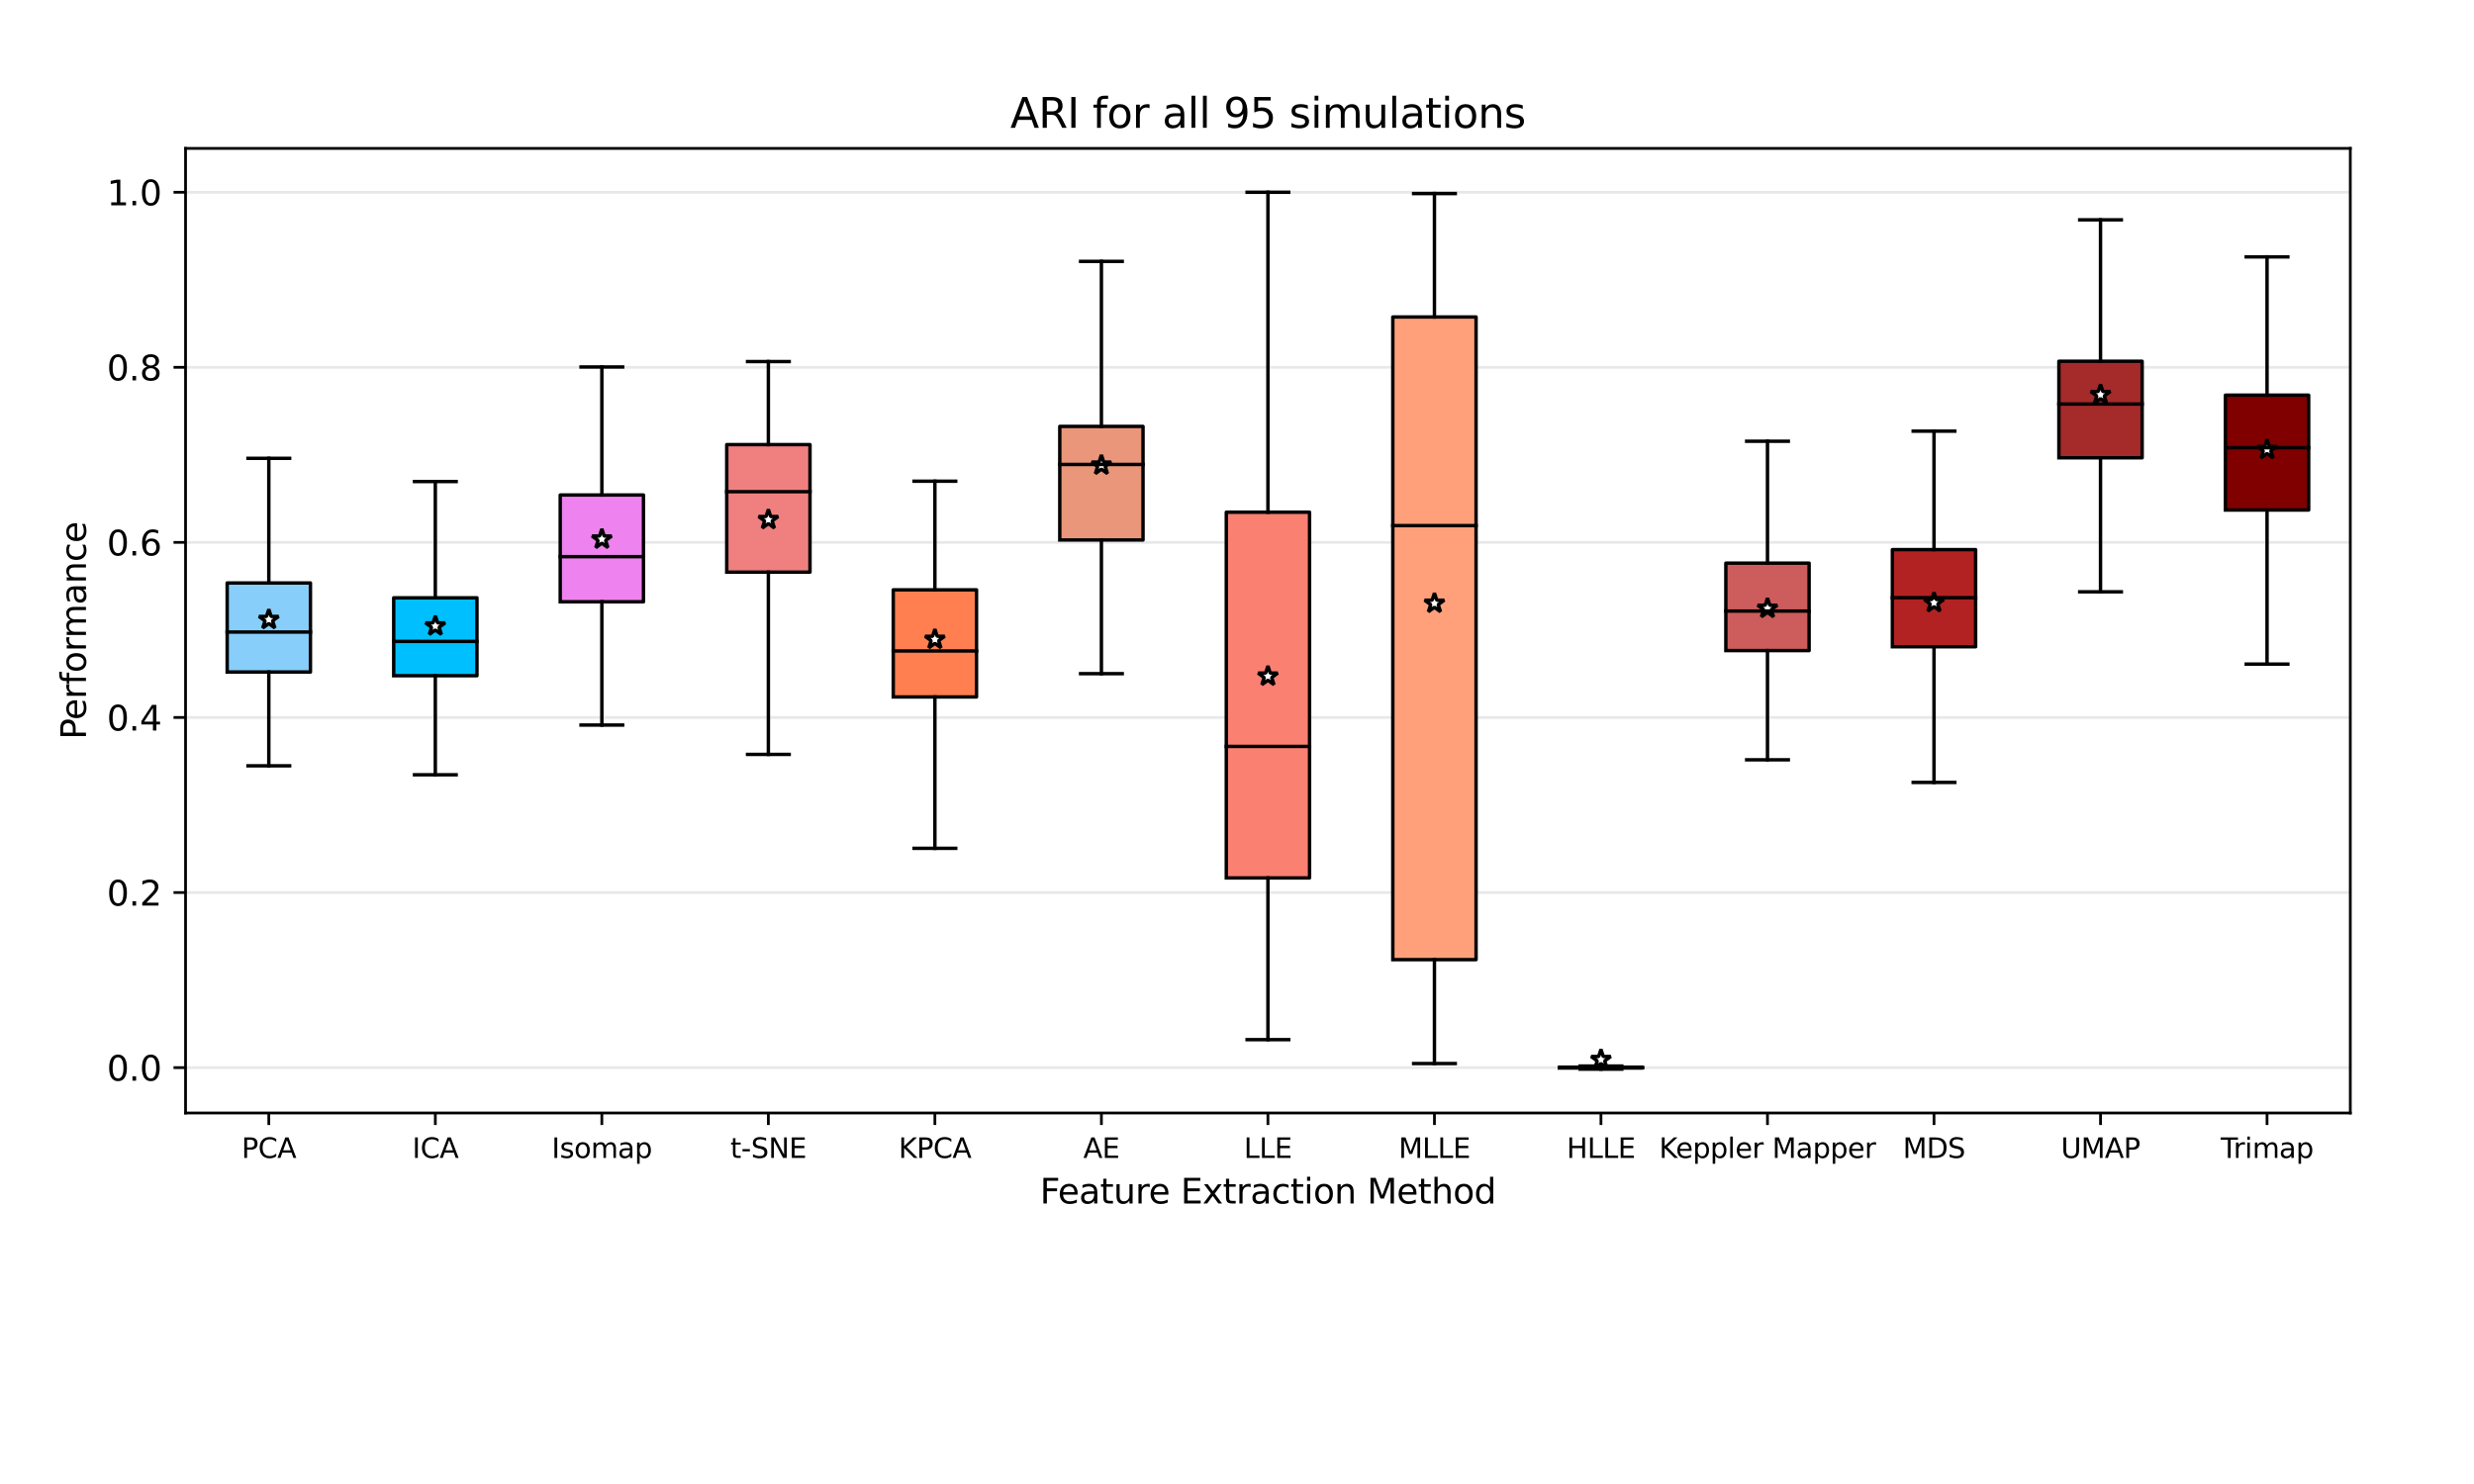 <?xml version="1.0" encoding="utf-8" standalone="no"?>
<!DOCTYPE svg PUBLIC "-//W3C//DTD SVG 1.1//EN"
  "http://www.w3.org/Graphics/SVG/1.1/DTD/svg11.dtd">
<svg xmlns:xlink="http://www.w3.org/1999/xlink" width="720pt" height="432pt" viewBox="0 0 720 432" xmlns="http://www.w3.org/2000/svg" version="1.1">
 <defs>
  <style type="text/css">*{stroke-linejoin: round; stroke-linecap: butt}</style>
 </defs>
 <g id="figure_1">
  <g id="patch_1">
   <path d="M 0 432 
L 720 432 
L 720 0 
L 0 0 
z
" style="fill: #ffffff"/>
  </g>
  <g id="axes_1">
   <g id="patch_2">
    <path d="M 54 324 
L 684 324 
L 684 43.2 
L 54 43.2 
z
" style="fill: #ffffff"/>
   </g>
   <g id="matplotlib.axis_1">
    <g id="xtick_1">
     <g id="line2d_1">
      <defs>
       <path id="m10f54ac331" d="M 0 0 
L 0 3.5 
" style="stroke: #000000; stroke-width: 0.8"/>
      </defs>
      <g>
       <use xlink:href="#m10f54ac331" x="78.231" y="324" style="stroke: #000000; stroke-width: 0.8"/>
      </g>
     </g>
     <g id="text_1">
      <!-- PCA -->
      <g transform="translate(70.29 337.079) scale(0.08 -0.08)">
       <defs>
        <path id="DejaVuSans-50" d="M 1259 4147 
L 1259 2394 
L 2053 2394 
Q 2494 2394 2734 2622 
Q 2975 2850 2975 3272 
Q 2975 3691 2734 3919 
Q 2494 4147 2053 4147 
L 1259 4147 
z
M 628 4666 
L 2053 4666 
Q 2838 4666 3239 4311 
Q 3641 3956 3641 3272 
Q 3641 2581 3239 2228 
Q 2838 1875 2053 1875 
L 1259 1875 
L 1259 0 
L 628 0 
L 628 4666 
z
" transform="scale(0.016)"/>
        <path id="DejaVuSans-43" d="M 4122 4306 
L 4122 3641 
Q 3803 3938 3442 4084 
Q 3081 4231 2675 4231 
Q 1875 4231 1450 3742 
Q 1025 3253 1025 2328 
Q 1025 1406 1450 917 
Q 1875 428 2675 428 
Q 3081 428 3442 575 
Q 3803 722 4122 1019 
L 4122 359 
Q 3791 134 3420 21 
Q 3050 -91 2638 -91 
Q 1578 -91 968 557 
Q 359 1206 359 2328 
Q 359 3453 968 4101 
Q 1578 4750 2638 4750 
Q 3056 4750 3426 4639 
Q 3797 4528 4122 4306 
z
" transform="scale(0.016)"/>
        <path id="DejaVuSans-41" d="M 2188 4044 
L 1331 1722 
L 3047 1722 
L 2188 4044 
z
M 1831 4666 
L 2547 4666 
L 4325 0 
L 3669 0 
L 3244 1197 
L 1141 1197 
L 716 0 
L 50 0 
L 1831 4666 
z
" transform="scale(0.016)"/>
       </defs>
       <use xlink:href="#DejaVuSans-50"/>
       <use xlink:href="#DejaVuSans-43" x="60.303"/>
       <use xlink:href="#DejaVuSans-41" x="130.127"/>
      </g>
     </g>
    </g>
    <g id="xtick_2">
     <g id="line2d_2">
      <g>
       <use xlink:href="#m10f54ac331" x="126.692" y="324" style="stroke: #000000; stroke-width: 0.8"/>
      </g>
     </g>
     <g id="text_2">
      <!-- ICA -->
      <g transform="translate(119.983 337.079) scale(0.08 -0.08)">
       <defs>
        <path id="DejaVuSans-49" d="M 628 4666 
L 1259 4666 
L 1259 0 
L 628 0 
L 628 4666 
z
" transform="scale(0.016)"/>
       </defs>
       <use xlink:href="#DejaVuSans-49"/>
       <use xlink:href="#DejaVuSans-43" x="29.492"/>
       <use xlink:href="#DejaVuSans-41" x="99.316"/>
      </g>
     </g>
    </g>
    <g id="xtick_3">
     <g id="line2d_3">
      <g>
       <use xlink:href="#m10f54ac331" x="175.154" y="324" style="stroke: #000000; stroke-width: 0.8"/>
      </g>
     </g>
     <g id="text_3">
      <!-- Isomap -->
      <g transform="translate(160.556 337.079) scale(0.08 -0.08)">
       <defs>
        <path id="DejaVuSans-73" d="M 2834 3397 
L 2834 2853 
Q 2591 2978 2328 3040 
Q 2066 3103 1784 3103 
Q 1356 3103 1142 2972 
Q 928 2841 928 2578 
Q 928 2378 1081 2264 
Q 1234 2150 1697 2047 
L 1894 2003 
Q 2506 1872 2764 1633 
Q 3022 1394 3022 966 
Q 3022 478 2636 193 
Q 2250 -91 1575 -91 
Q 1294 -91 989 -36 
Q 684 19 347 128 
L 347 722 
Q 666 556 975 473 
Q 1284 391 1588 391 
Q 1994 391 2212 530 
Q 2431 669 2431 922 
Q 2431 1156 2273 1281 
Q 2116 1406 1581 1522 
L 1381 1569 
Q 847 1681 609 1914 
Q 372 2147 372 2553 
Q 372 3047 722 3315 
Q 1072 3584 1716 3584 
Q 2034 3584 2315 3537 
Q 2597 3491 2834 3397 
z
" transform="scale(0.016)"/>
        <path id="DejaVuSans-6f" d="M 1959 3097 
Q 1497 3097 1228 2736 
Q 959 2375 959 1747 
Q 959 1119 1226 758 
Q 1494 397 1959 397 
Q 2419 397 2687 759 
Q 2956 1122 2956 1747 
Q 2956 2369 2687 2733 
Q 2419 3097 1959 3097 
z
M 1959 3584 
Q 2709 3584 3137 3096 
Q 3566 2609 3566 1747 
Q 3566 888 3137 398 
Q 2709 -91 1959 -91 
Q 1206 -91 779 398 
Q 353 888 353 1747 
Q 353 2609 779 3096 
Q 1206 3584 1959 3584 
z
" transform="scale(0.016)"/>
        <path id="DejaVuSans-6d" d="M 3328 2828 
Q 3544 3216 3844 3400 
Q 4144 3584 4550 3584 
Q 5097 3584 5394 3201 
Q 5691 2819 5691 2113 
L 5691 0 
L 5113 0 
L 5113 2094 
Q 5113 2597 4934 2840 
Q 4756 3084 4391 3084 
Q 3944 3084 3684 2787 
Q 3425 2491 3425 1978 
L 3425 0 
L 2847 0 
L 2847 2094 
Q 2847 2600 2669 2842 
Q 2491 3084 2119 3084 
Q 1678 3084 1418 2786 
Q 1159 2488 1159 1978 
L 1159 0 
L 581 0 
L 581 3500 
L 1159 3500 
L 1159 2956 
Q 1356 3278 1631 3431 
Q 1906 3584 2284 3584 
Q 2666 3584 2933 3390 
Q 3200 3197 3328 2828 
z
" transform="scale(0.016)"/>
        <path id="DejaVuSans-61" d="M 2194 1759 
Q 1497 1759 1228 1600 
Q 959 1441 959 1056 
Q 959 750 1161 570 
Q 1363 391 1709 391 
Q 2188 391 2477 730 
Q 2766 1069 2766 1631 
L 2766 1759 
L 2194 1759 
z
M 3341 1997 
L 3341 0 
L 2766 0 
L 2766 531 
Q 2569 213 2275 61 
Q 1981 -91 1556 -91 
Q 1019 -91 701 211 
Q 384 513 384 1019 
Q 384 1609 779 1909 
Q 1175 2209 1959 2209 
L 2766 2209 
L 2766 2266 
Q 2766 2663 2505 2880 
Q 2244 3097 1772 3097 
Q 1472 3097 1187 3025 
Q 903 2953 641 2809 
L 641 3341 
Q 956 3463 1253 3523 
Q 1550 3584 1831 3584 
Q 2591 3584 2966 3190 
Q 3341 2797 3341 1997 
z
" transform="scale(0.016)"/>
        <path id="DejaVuSans-70" d="M 1159 525 
L 1159 -1331 
L 581 -1331 
L 581 3500 
L 1159 3500 
L 1159 2969 
Q 1341 3281 1617 3432 
Q 1894 3584 2278 3584 
Q 2916 3584 3314 3078 
Q 3713 2572 3713 1747 
Q 3713 922 3314 415 
Q 2916 -91 2278 -91 
Q 1894 -91 1617 61 
Q 1341 213 1159 525 
z
M 3116 1747 
Q 3116 2381 2855 2742 
Q 2594 3103 2138 3103 
Q 1681 3103 1420 2742 
Q 1159 2381 1159 1747 
Q 1159 1113 1420 752 
Q 1681 391 2138 391 
Q 2594 391 2855 752 
Q 3116 1113 3116 1747 
z
" transform="scale(0.016)"/>
       </defs>
       <use xlink:href="#DejaVuSans-49"/>
       <use xlink:href="#DejaVuSans-73" x="29.492"/>
       <use xlink:href="#DejaVuSans-6f" x="81.592"/>
       <use xlink:href="#DejaVuSans-6d" x="142.773"/>
       <use xlink:href="#DejaVuSans-61" x="240.186"/>
       <use xlink:href="#DejaVuSans-70" x="301.465"/>
      </g>
     </g>
    </g>
    <g id="xtick_4">
     <g id="line2d_4">
      <g>
       <use xlink:href="#m10f54ac331" x="223.615" y="324" style="stroke: #000000; stroke-width: 0.8"/>
      </g>
     </g>
     <g id="text_4">
      <!-- t-SNE -->
      <g transform="translate(212.545 337.079) scale(0.08 -0.08)">
       <defs>
        <path id="DejaVuSans-74" d="M 1172 4494 
L 1172 3500 
L 2356 3500 
L 2356 3053 
L 1172 3053 
L 1172 1153 
Q 1172 725 1289 603 
Q 1406 481 1766 481 
L 2356 481 
L 2356 0 
L 1766 0 
Q 1100 0 847 248 
Q 594 497 594 1153 
L 594 3053 
L 172 3053 
L 172 3500 
L 594 3500 
L 594 4494 
L 1172 4494 
z
" transform="scale(0.016)"/>
        <path id="DejaVuSans-2d" d="M 313 2009 
L 1997 2009 
L 1997 1497 
L 313 1497 
L 313 2009 
z
" transform="scale(0.016)"/>
        <path id="DejaVuSans-53" d="M 3425 4513 
L 3425 3897 
Q 3066 4069 2747 4153 
Q 2428 4238 2131 4238 
Q 1616 4238 1336 4038 
Q 1056 3838 1056 3469 
Q 1056 3159 1242 3001 
Q 1428 2844 1947 2747 
L 2328 2669 
Q 3034 2534 3370 2195 
Q 3706 1856 3706 1288 
Q 3706 609 3251 259 
Q 2797 -91 1919 -91 
Q 1588 -91 1214 -16 
Q 841 59 441 206 
L 441 856 
Q 825 641 1194 531 
Q 1563 422 1919 422 
Q 2459 422 2753 634 
Q 3047 847 3047 1241 
Q 3047 1584 2836 1778 
Q 2625 1972 2144 2069 
L 1759 2144 
Q 1053 2284 737 2584 
Q 422 2884 422 3419 
Q 422 4038 858 4394 
Q 1294 4750 2059 4750 
Q 2388 4750 2728 4690 
Q 3069 4631 3425 4513 
z
" transform="scale(0.016)"/>
        <path id="DejaVuSans-4e" d="M 628 4666 
L 1478 4666 
L 3547 763 
L 3547 4666 
L 4159 4666 
L 4159 0 
L 3309 0 
L 1241 3903 
L 1241 0 
L 628 0 
L 628 4666 
z
" transform="scale(0.016)"/>
        <path id="DejaVuSans-45" d="M 628 4666 
L 3578 4666 
L 3578 4134 
L 1259 4134 
L 1259 2753 
L 3481 2753 
L 3481 2222 
L 1259 2222 
L 1259 531 
L 3634 531 
L 3634 0 
L 628 0 
L 628 4666 
z
" transform="scale(0.016)"/>
       </defs>
       <use xlink:href="#DejaVuSans-74"/>
       <use xlink:href="#DejaVuSans-2d" x="39.209"/>
       <use xlink:href="#DejaVuSans-53" x="75.293"/>
       <use xlink:href="#DejaVuSans-4e" x="138.77"/>
       <use xlink:href="#DejaVuSans-45" x="213.574"/>
      </g>
     </g>
    </g>
    <g id="xtick_5">
     <g id="line2d_5">
      <g>
       <use xlink:href="#m10f54ac331" x="272.077" y="324" style="stroke: #000000; stroke-width: 0.8"/>
      </g>
     </g>
     <g id="text_5">
      <!-- KPCA -->
      <g transform="translate(261.513 337.079) scale(0.08 -0.08)">
       <defs>
        <path id="DejaVuSans-4b" d="M 628 4666 
L 1259 4666 
L 1259 2694 
L 3353 4666 
L 4166 4666 
L 1850 2491 
L 4331 0 
L 3500 0 
L 1259 2247 
L 1259 0 
L 628 0 
L 628 4666 
z
" transform="scale(0.016)"/>
       </defs>
       <use xlink:href="#DejaVuSans-4b"/>
       <use xlink:href="#DejaVuSans-50" x="65.576"/>
       <use xlink:href="#DejaVuSans-43" x="125.879"/>
       <use xlink:href="#DejaVuSans-41" x="195.703"/>
      </g>
     </g>
    </g>
    <g id="xtick_6">
     <g id="line2d_6">
      <g>
       <use xlink:href="#m10f54ac331" x="320.538" y="324" style="stroke: #000000; stroke-width: 0.8"/>
      </g>
     </g>
     <g id="text_6">
      <!-- AE -->
      <g transform="translate(315.275 337.079) scale(0.08 -0.08)">
       <use xlink:href="#DejaVuSans-41"/>
       <use xlink:href="#DejaVuSans-45" x="68.408"/>
      </g>
     </g>
    </g>
    <g id="xtick_7">
     <g id="line2d_7">
      <g>
       <use xlink:href="#m10f54ac331" x="369" y="324" style="stroke: #000000; stroke-width: 0.8"/>
      </g>
     </g>
     <g id="text_7">
      <!-- LLE -->
      <g transform="translate(362.015 337.079) scale(0.08 -0.08)">
       <defs>
        <path id="DejaVuSans-4c" d="M 628 4666 
L 1259 4666 
L 1259 531 
L 3531 531 
L 3531 0 
L 628 0 
L 628 4666 
z
" transform="scale(0.016)"/>
       </defs>
       <use xlink:href="#DejaVuSans-4c"/>
       <use xlink:href="#DejaVuSans-4c" x="55.713"/>
       <use xlink:href="#DejaVuSans-45" x="111.426"/>
      </g>
     </g>
    </g>
    <g id="xtick_8">
     <g id="line2d_8">
      <g>
       <use xlink:href="#m10f54ac331" x="417.462" y="324" style="stroke: #000000; stroke-width: 0.8"/>
      </g>
     </g>
     <g id="text_8">
      <!-- MLLE -->
      <g transform="translate(407.025 337.079) scale(0.08 -0.08)">
       <defs>
        <path id="DejaVuSans-4d" d="M 628 4666 
L 1569 4666 
L 2759 1491 
L 3956 4666 
L 4897 4666 
L 4897 0 
L 4281 0 
L 4281 4097 
L 3078 897 
L 2444 897 
L 1241 4097 
L 1241 0 
L 628 0 
L 628 4666 
z
" transform="scale(0.016)"/>
       </defs>
       <use xlink:href="#DejaVuSans-4d"/>
       <use xlink:href="#DejaVuSans-4c" x="86.279"/>
       <use xlink:href="#DejaVuSans-4c" x="141.992"/>
       <use xlink:href="#DejaVuSans-45" x="197.705"/>
      </g>
     </g>
    </g>
    <g id="xtick_9">
     <g id="line2d_9">
      <g>
       <use xlink:href="#m10f54ac331" x="465.923" y="324" style="stroke: #000000; stroke-width: 0.8"/>
      </g>
     </g>
     <g id="text_9">
      <!-- HLLE -->
      <g transform="translate(455.93 337.079) scale(0.08 -0.08)">
       <defs>
        <path id="DejaVuSans-48" d="M 628 4666 
L 1259 4666 
L 1259 2753 
L 3553 2753 
L 3553 4666 
L 4184 4666 
L 4184 0 
L 3553 0 
L 3553 2222 
L 1259 2222 
L 1259 0 
L 628 0 
L 628 4666 
z
" transform="scale(0.016)"/>
       </defs>
       <use xlink:href="#DejaVuSans-48"/>
       <use xlink:href="#DejaVuSans-4c" x="75.195"/>
       <use xlink:href="#DejaVuSans-4c" x="130.908"/>
       <use xlink:href="#DejaVuSans-45" x="186.621"/>
      </g>
     </g>
    </g>
    <g id="xtick_10">
     <g id="line2d_10">
      <g>
       <use xlink:href="#m10f54ac331" x="514.385" y="324" style="stroke: #000000; stroke-width: 0.8"/>
      </g>
     </g>
     <g id="text_10">
      <!-- Keppler Mapper -->
      <g transform="translate(482.846 337.079) scale(0.08 -0.08)">
       <defs>
        <path id="DejaVuSans-65" d="M 3597 1894 
L 3597 1613 
L 953 1613 
Q 991 1019 1311 708 
Q 1631 397 2203 397 
Q 2534 397 2845 478 
Q 3156 559 3463 722 
L 3463 178 
Q 3153 47 2828 -22 
Q 2503 -91 2169 -91 
Q 1331 -91 842 396 
Q 353 884 353 1716 
Q 353 2575 817 3079 
Q 1281 3584 2069 3584 
Q 2775 3584 3186 3129 
Q 3597 2675 3597 1894 
z
M 3022 2063 
Q 3016 2534 2758 2815 
Q 2500 3097 2075 3097 
Q 1594 3097 1305 2825 
Q 1016 2553 972 2059 
L 3022 2063 
z
" transform="scale(0.016)"/>
        <path id="DejaVuSans-6c" d="M 603 4863 
L 1178 4863 
L 1178 0 
L 603 0 
L 603 4863 
z
" transform="scale(0.016)"/>
        <path id="DejaVuSans-72" d="M 2631 2963 
Q 2534 3019 2420 3045 
Q 2306 3072 2169 3072 
Q 1681 3072 1420 2755 
Q 1159 2438 1159 1844 
L 1159 0 
L 581 0 
L 581 3500 
L 1159 3500 
L 1159 2956 
Q 1341 3275 1631 3429 
Q 1922 3584 2338 3584 
Q 2397 3584 2469 3576 
Q 2541 3569 2628 3553 
L 2631 2963 
z
" transform="scale(0.016)"/>
        <path id="DejaVuSans-20" transform="scale(0.016)"/>
       </defs>
       <use xlink:href="#DejaVuSans-4b"/>
       <use xlink:href="#DejaVuSans-65" x="60.576"/>
       <use xlink:href="#DejaVuSans-70" x="122.1"/>
       <use xlink:href="#DejaVuSans-70" x="185.576"/>
       <use xlink:href="#DejaVuSans-6c" x="249.053"/>
       <use xlink:href="#DejaVuSans-65" x="276.836"/>
       <use xlink:href="#DejaVuSans-72" x="338.359"/>
       <use xlink:href="#DejaVuSans-20" x="379.473"/>
       <use xlink:href="#DejaVuSans-4d" x="411.26"/>
       <use xlink:href="#DejaVuSans-61" x="497.539"/>
       <use xlink:href="#DejaVuSans-70" x="558.818"/>
       <use xlink:href="#DejaVuSans-70" x="622.295"/>
       <use xlink:href="#DejaVuSans-65" x="685.771"/>
       <use xlink:href="#DejaVuSans-72" x="747.295"/>
      </g>
     </g>
    </g>
    <g id="xtick_11">
     <g id="line2d_11">
      <g>
       <use xlink:href="#m10f54ac331" x="562.846" y="324" style="stroke: #000000; stroke-width: 0.8"/>
      </g>
     </g>
     <g id="text_11">
      <!-- MDS -->
      <g transform="translate(553.776 337.079) scale(0.08 -0.08)">
       <defs>
        <path id="DejaVuSans-44" d="M 1259 4147 
L 1259 519 
L 2022 519 
Q 2988 519 3436 956 
Q 3884 1394 3884 2338 
Q 3884 3275 3436 3711 
Q 2988 4147 2022 4147 
L 1259 4147 
z
M 628 4666 
L 1925 4666 
Q 3281 4666 3915 4102 
Q 4550 3538 4550 2338 
Q 4550 1131 3912 565 
Q 3275 0 1925 0 
L 628 0 
L 628 4666 
z
" transform="scale(0.016)"/>
       </defs>
       <use xlink:href="#DejaVuSans-4d"/>
       <use xlink:href="#DejaVuSans-44" x="86.279"/>
       <use xlink:href="#DejaVuSans-53" x="163.281"/>
      </g>
     </g>
    </g>
    <g id="xtick_12">
     <g id="line2d_12">
      <g>
       <use xlink:href="#m10f54ac331" x="611.308" y="324" style="stroke: #000000; stroke-width: 0.8"/>
      </g>
     </g>
     <g id="text_12">
      <!-- UMAP -->
      <g transform="translate(599.781 337.079) scale(0.08 -0.08)">
       <defs>
        <path id="DejaVuSans-55" d="M 556 4666 
L 1191 4666 
L 1191 1831 
Q 1191 1081 1462 751 
Q 1734 422 2344 422 
Q 2950 422 3222 751 
Q 3494 1081 3494 1831 
L 3494 4666 
L 4128 4666 
L 4128 1753 
Q 4128 841 3676 375 
Q 3225 -91 2344 -91 
Q 1459 -91 1007 375 
Q 556 841 556 1753 
L 556 4666 
z
" transform="scale(0.016)"/>
       </defs>
       <use xlink:href="#DejaVuSans-55"/>
       <use xlink:href="#DejaVuSans-4d" x="73.193"/>
       <use xlink:href="#DejaVuSans-41" x="159.473"/>
       <use xlink:href="#DejaVuSans-50" x="227.881"/>
      </g>
     </g>
    </g>
    <g id="xtick_13">
     <g id="line2d_13">
      <g>
       <use xlink:href="#m10f54ac331" x="659.769" y="324" style="stroke: #000000; stroke-width: 0.8"/>
      </g>
     </g>
     <g id="text_13">
      <!-- Trimap -->
      <g transform="translate(646.274 337.079) scale(0.08 -0.08)">
       <defs>
        <path id="DejaVuSans-54" d="M -19 4666 
L 3928 4666 
L 3928 4134 
L 2272 4134 
L 2272 0 
L 1638 0 
L 1638 4134 
L -19 4134 
L -19 4666 
z
" transform="scale(0.016)"/>
        <path id="DejaVuSans-69" d="M 603 3500 
L 1178 3500 
L 1178 0 
L 603 0 
L 603 3500 
z
M 603 4863 
L 1178 4863 
L 1178 4134 
L 603 4134 
L 603 4863 
z
" transform="scale(0.016)"/>
       </defs>
       <use xlink:href="#DejaVuSans-54"/>
       <use xlink:href="#DejaVuSans-72" x="46.334"/>
       <use xlink:href="#DejaVuSans-69" x="87.447"/>
       <use xlink:href="#DejaVuSans-6d" x="115.23"/>
       <use xlink:href="#DejaVuSans-61" x="212.643"/>
       <use xlink:href="#DejaVuSans-70" x="273.922"/>
      </g>
     </g>
    </g>
    <g id="text_14">
     <!-- Feature Extraction Method -->
     <g transform="translate(302.654 350.341) scale(0.1 -0.1)">
      <defs>
       <path id="DejaVuSans-46" d="M 628 4666 
L 3309 4666 
L 3309 4134 
L 1259 4134 
L 1259 2759 
L 3109 2759 
L 3109 2228 
L 1259 2228 
L 1259 0 
L 628 0 
L 628 4666 
z
" transform="scale(0.016)"/>
       <path id="DejaVuSans-75" d="M 544 1381 
L 544 3500 
L 1119 3500 
L 1119 1403 
Q 1119 906 1312 657 
Q 1506 409 1894 409 
Q 2359 409 2629 706 
Q 2900 1003 2900 1516 
L 2900 3500 
L 3475 3500 
L 3475 0 
L 2900 0 
L 2900 538 
Q 2691 219 2414 64 
Q 2138 -91 1772 -91 
Q 1169 -91 856 284 
Q 544 659 544 1381 
z
M 1991 3584 
L 1991 3584 
z
" transform="scale(0.016)"/>
       <path id="DejaVuSans-78" d="M 3513 3500 
L 2247 1797 
L 3578 0 
L 2900 0 
L 1881 1375 
L 863 0 
L 184 0 
L 1544 1831 
L 300 3500 
L 978 3500 
L 1906 2253 
L 2834 3500 
L 3513 3500 
z
" transform="scale(0.016)"/>
       <path id="DejaVuSans-63" d="M 3122 3366 
L 3122 2828 
Q 2878 2963 2633 3030 
Q 2388 3097 2138 3097 
Q 1578 3097 1268 2742 
Q 959 2388 959 1747 
Q 959 1106 1268 751 
Q 1578 397 2138 397 
Q 2388 397 2633 464 
Q 2878 531 3122 666 
L 3122 134 
Q 2881 22 2623 -34 
Q 2366 -91 2075 -91 
Q 1284 -91 818 406 
Q 353 903 353 1747 
Q 353 2603 823 3093 
Q 1294 3584 2113 3584 
Q 2378 3584 2631 3529 
Q 2884 3475 3122 3366 
z
" transform="scale(0.016)"/>
       <path id="DejaVuSans-6e" d="M 3513 2113 
L 3513 0 
L 2938 0 
L 2938 2094 
Q 2938 2591 2744 2837 
Q 2550 3084 2163 3084 
Q 1697 3084 1428 2787 
Q 1159 2491 1159 1978 
L 1159 0 
L 581 0 
L 581 3500 
L 1159 3500 
L 1159 2956 
Q 1366 3272 1645 3428 
Q 1925 3584 2291 3584 
Q 2894 3584 3203 3211 
Q 3513 2838 3513 2113 
z
" transform="scale(0.016)"/>
       <path id="DejaVuSans-68" d="M 3513 2113 
L 3513 0 
L 2938 0 
L 2938 2094 
Q 2938 2591 2744 2837 
Q 2550 3084 2163 3084 
Q 1697 3084 1428 2787 
Q 1159 2491 1159 1978 
L 1159 0 
L 581 0 
L 581 4863 
L 1159 4863 
L 1159 2956 
Q 1366 3272 1645 3428 
Q 1925 3584 2291 3584 
Q 2894 3584 3203 3211 
Q 3513 2838 3513 2113 
z
" transform="scale(0.016)"/>
       <path id="DejaVuSans-64" d="M 2906 2969 
L 2906 4863 
L 3481 4863 
L 3481 0 
L 2906 0 
L 2906 525 
Q 2725 213 2448 61 
Q 2172 -91 1784 -91 
Q 1150 -91 751 415 
Q 353 922 353 1747 
Q 353 2572 751 3078 
Q 1150 3584 1784 3584 
Q 2172 3584 2448 3432 
Q 2725 3281 2906 2969 
z
M 947 1747 
Q 947 1113 1208 752 
Q 1469 391 1925 391 
Q 2381 391 2643 752 
Q 2906 1113 2906 1747 
Q 2906 2381 2643 2742 
Q 2381 3103 1925 3103 
Q 1469 3103 1208 2742 
Q 947 2381 947 1747 
z
" transform="scale(0.016)"/>
      </defs>
      <use xlink:href="#DejaVuSans-46"/>
      <use xlink:href="#DejaVuSans-65" x="52.02"/>
      <use xlink:href="#DejaVuSans-61" x="113.543"/>
      <use xlink:href="#DejaVuSans-74" x="174.822"/>
      <use xlink:href="#DejaVuSans-75" x="214.031"/>
      <use xlink:href="#DejaVuSans-72" x="277.41"/>
      <use xlink:href="#DejaVuSans-65" x="316.273"/>
      <use xlink:href="#DejaVuSans-20" x="377.797"/>
      <use xlink:href="#DejaVuSans-45" x="409.584"/>
      <use xlink:href="#DejaVuSans-78" x="472.768"/>
      <use xlink:href="#DejaVuSans-74" x="531.947"/>
      <use xlink:href="#DejaVuSans-72" x="571.156"/>
      <use xlink:href="#DejaVuSans-61" x="612.27"/>
      <use xlink:href="#DejaVuSans-63" x="673.549"/>
      <use xlink:href="#DejaVuSans-74" x="728.529"/>
      <use xlink:href="#DejaVuSans-69" x="767.738"/>
      <use xlink:href="#DejaVuSans-6f" x="795.521"/>
      <use xlink:href="#DejaVuSans-6e" x="856.703"/>
      <use xlink:href="#DejaVuSans-20" x="920.082"/>
      <use xlink:href="#DejaVuSans-4d" x="951.869"/>
      <use xlink:href="#DejaVuSans-65" x="1038.148"/>
      <use xlink:href="#DejaVuSans-74" x="1099.672"/>
      <use xlink:href="#DejaVuSans-68" x="1138.881"/>
      <use xlink:href="#DejaVuSans-6f" x="1202.26"/>
      <use xlink:href="#DejaVuSans-64" x="1263.441"/>
     </g>
    </g>
   </g>
   <g id="matplotlib.axis_2">
    <g id="ytick_1">
     <g id="line2d_14">
      <path d="M 54 310.79 
L 684 310.79 
" clip-path="url(#pc8b9dccf9f)" style="fill: none; stroke: #d3d3d3; stroke-opacity: 0.5; stroke-width: 0.8; stroke-linecap: square"/>
     </g>
     <g id="line2d_15">
      <defs>
       <path id="made540eb07" d="M 0 0 
L -3.5 0 
" style="stroke: #000000; stroke-width: 0.8"/>
      </defs>
      <g>
       <use xlink:href="#made540eb07" x="54" y="310.79" style="stroke: #000000; stroke-width: 0.8"/>
      </g>
     </g>
     <g id="text_15">
      <!-- 0.0 -->
      <g transform="translate(31.097 314.59) scale(0.1 -0.1)">
       <defs>
        <path id="DejaVuSans-30" d="M 2034 4250 
Q 1547 4250 1301 3770 
Q 1056 3291 1056 2328 
Q 1056 1369 1301 889 
Q 1547 409 2034 409 
Q 2525 409 2770 889 
Q 3016 1369 3016 2328 
Q 3016 3291 2770 3770 
Q 2525 4250 2034 4250 
z
M 2034 4750 
Q 2819 4750 3233 4129 
Q 3647 3509 3647 2328 
Q 3647 1150 3233 529 
Q 2819 -91 2034 -91 
Q 1250 -91 836 529 
Q 422 1150 422 2328 
Q 422 3509 836 4129 
Q 1250 4750 2034 4750 
z
" transform="scale(0.016)"/>
        <path id="DejaVuSans-2e" d="M 684 794 
L 1344 794 
L 1344 0 
L 684 0 
L 684 794 
z
" transform="scale(0.016)"/>
       </defs>
       <use xlink:href="#DejaVuSans-30"/>
       <use xlink:href="#DejaVuSans-2e" x="63.623"/>
       <use xlink:href="#DejaVuSans-30" x="95.41"/>
      </g>
     </g>
    </g>
    <g id="ytick_2">
     <g id="line2d_16">
      <path d="M 54 259.825 
L 684 259.825 
" clip-path="url(#pc8b9dccf9f)" style="fill: none; stroke: #d3d3d3; stroke-opacity: 0.5; stroke-width: 0.8; stroke-linecap: square"/>
     </g>
     <g id="line2d_17">
      <g>
       <use xlink:href="#made540eb07" x="54" y="259.825" style="stroke: #000000; stroke-width: 0.8"/>
      </g>
     </g>
     <g id="text_16">
      <!-- 0.2 -->
      <g transform="translate(31.097 263.624) scale(0.1 -0.1)">
       <defs>
        <path id="DejaVuSans-32" d="M 1228 531 
L 3431 531 
L 3431 0 
L 469 0 
L 469 531 
Q 828 903 1448 1529 
Q 2069 2156 2228 2338 
Q 2531 2678 2651 2914 
Q 2772 3150 2772 3378 
Q 2772 3750 2511 3984 
Q 2250 4219 1831 4219 
Q 1534 4219 1204 4116 
Q 875 4013 500 3803 
L 500 4441 
Q 881 4594 1212 4672 
Q 1544 4750 1819 4750 
Q 2544 4750 2975 4387 
Q 3406 4025 3406 3419 
Q 3406 3131 3298 2873 
Q 3191 2616 2906 2266 
Q 2828 2175 2409 1742 
Q 1991 1309 1228 531 
z
" transform="scale(0.016)"/>
       </defs>
       <use xlink:href="#DejaVuSans-30"/>
       <use xlink:href="#DejaVuSans-2e" x="63.623"/>
       <use xlink:href="#DejaVuSans-32" x="95.41"/>
      </g>
     </g>
    </g>
    <g id="ytick_3">
     <g id="line2d_18">
      <path d="M 54 208.86 
L 684 208.86 
" clip-path="url(#pc8b9dccf9f)" style="fill: none; stroke: #d3d3d3; stroke-opacity: 0.5; stroke-width: 0.8; stroke-linecap: square"/>
     </g>
     <g id="line2d_19">
      <g>
       <use xlink:href="#made540eb07" x="54" y="208.86" style="stroke: #000000; stroke-width: 0.8"/>
      </g>
     </g>
     <g id="text_17">
      <!-- 0.4 -->
      <g transform="translate(31.097 212.659) scale(0.1 -0.1)">
       <defs>
        <path id="DejaVuSans-34" d="M 2419 4116 
L 825 1625 
L 2419 1625 
L 2419 4116 
z
M 2253 4666 
L 3047 4666 
L 3047 1625 
L 3713 1625 
L 3713 1100 
L 3047 1100 
L 3047 0 
L 2419 0 
L 2419 1100 
L 313 1100 
L 313 1709 
L 2253 4666 
z
" transform="scale(0.016)"/>
       </defs>
       <use xlink:href="#DejaVuSans-30"/>
       <use xlink:href="#DejaVuSans-2e" x="63.623"/>
       <use xlink:href="#DejaVuSans-34" x="95.41"/>
      </g>
     </g>
    </g>
    <g id="ytick_4">
     <g id="line2d_20">
      <path d="M 54 157.894 
L 684 157.894 
" clip-path="url(#pc8b9dccf9f)" style="fill: none; stroke: #d3d3d3; stroke-opacity: 0.5; stroke-width: 0.8; stroke-linecap: square"/>
     </g>
     <g id="line2d_21">
      <g>
       <use xlink:href="#made540eb07" x="54" y="157.894" style="stroke: #000000; stroke-width: 0.8"/>
      </g>
     </g>
     <g id="text_18">
      <!-- 0.6 -->
      <g transform="translate(31.097 161.694) scale(0.1 -0.1)">
       <defs>
        <path id="DejaVuSans-36" d="M 2113 2584 
Q 1688 2584 1439 2293 
Q 1191 2003 1191 1497 
Q 1191 994 1439 701 
Q 1688 409 2113 409 
Q 2538 409 2786 701 
Q 3034 994 3034 1497 
Q 3034 2003 2786 2293 
Q 2538 2584 2113 2584 
z
M 3366 4563 
L 3366 3988 
Q 3128 4100 2886 4159 
Q 2644 4219 2406 4219 
Q 1781 4219 1451 3797 
Q 1122 3375 1075 2522 
Q 1259 2794 1537 2939 
Q 1816 3084 2150 3084 
Q 2853 3084 3261 2657 
Q 3669 2231 3669 1497 
Q 3669 778 3244 343 
Q 2819 -91 2113 -91 
Q 1303 -91 875 529 
Q 447 1150 447 2328 
Q 447 3434 972 4092 
Q 1497 4750 2381 4750 
Q 2619 4750 2861 4703 
Q 3103 4656 3366 4563 
z
" transform="scale(0.016)"/>
       </defs>
       <use xlink:href="#DejaVuSans-30"/>
       <use xlink:href="#DejaVuSans-2e" x="63.623"/>
       <use xlink:href="#DejaVuSans-36" x="95.41"/>
      </g>
     </g>
    </g>
    <g id="ytick_5">
     <g id="line2d_22">
      <path d="M 54 106.929 
L 684 106.929 
" clip-path="url(#pc8b9dccf9f)" style="fill: none; stroke: #d3d3d3; stroke-opacity: 0.5; stroke-width: 0.8; stroke-linecap: square"/>
     </g>
     <g id="line2d_23">
      <g>
       <use xlink:href="#made540eb07" x="54" y="106.929" style="stroke: #000000; stroke-width: 0.8"/>
      </g>
     </g>
     <g id="text_19">
      <!-- 0.8 -->
      <g transform="translate(31.097 110.728) scale(0.1 -0.1)">
       <defs>
        <path id="DejaVuSans-38" d="M 2034 2216 
Q 1584 2216 1326 1975 
Q 1069 1734 1069 1313 
Q 1069 891 1326 650 
Q 1584 409 2034 409 
Q 2484 409 2743 651 
Q 3003 894 3003 1313 
Q 3003 1734 2745 1975 
Q 2488 2216 2034 2216 
z
M 1403 2484 
Q 997 2584 770 2862 
Q 544 3141 544 3541 
Q 544 4100 942 4425 
Q 1341 4750 2034 4750 
Q 2731 4750 3128 4425 
Q 3525 4100 3525 3541 
Q 3525 3141 3298 2862 
Q 3072 2584 2669 2484 
Q 3125 2378 3379 2068 
Q 3634 1759 3634 1313 
Q 3634 634 3220 271 
Q 2806 -91 2034 -91 
Q 1263 -91 848 271 
Q 434 634 434 1313 
Q 434 1759 690 2068 
Q 947 2378 1403 2484 
z
M 1172 3481 
Q 1172 3119 1398 2916 
Q 1625 2713 2034 2713 
Q 2441 2713 2670 2916 
Q 2900 3119 2900 3481 
Q 2900 3844 2670 4047 
Q 2441 4250 2034 4250 
Q 1625 4250 1398 4047 
Q 1172 3844 1172 3481 
z
" transform="scale(0.016)"/>
       </defs>
       <use xlink:href="#DejaVuSans-30"/>
       <use xlink:href="#DejaVuSans-2e" x="63.623"/>
       <use xlink:href="#DejaVuSans-38" x="95.41"/>
      </g>
     </g>
    </g>
    <g id="ytick_6">
     <g id="line2d_24">
      <path d="M 54 55.964 
L 684 55.964 
" clip-path="url(#pc8b9dccf9f)" style="fill: none; stroke: #d3d3d3; stroke-opacity: 0.5; stroke-width: 0.8; stroke-linecap: square"/>
     </g>
     <g id="line2d_25">
      <g>
       <use xlink:href="#made540eb07" x="54" y="55.964" style="stroke: #000000; stroke-width: 0.8"/>
      </g>
     </g>
     <g id="text_20">
      <!-- 1.0 -->
      <g transform="translate(31.097 59.763) scale(0.1 -0.1)">
       <defs>
        <path id="DejaVuSans-31" d="M 794 531 
L 1825 531 
L 1825 4091 
L 703 3866 
L 703 4441 
L 1819 4666 
L 2450 4666 
L 2450 531 
L 3481 531 
L 3481 0 
L 794 0 
L 794 531 
z
" transform="scale(0.016)"/>
       </defs>
       <use xlink:href="#DejaVuSans-31"/>
       <use xlink:href="#DejaVuSans-2e" x="63.623"/>
       <use xlink:href="#DejaVuSans-30" x="95.41"/>
      </g>
     </g>
    </g>
    <g id="text_21">
     <!-- Performance -->
     <g transform="translate(25.017 215.282) rotate(-90) scale(0.1 -0.1)">
      <defs>
       <path id="DejaVuSans-66" d="M 2375 4863 
L 2375 4384 
L 1825 4384 
Q 1516 4384 1395 4259 
Q 1275 4134 1275 3809 
L 1275 3500 
L 2222 3500 
L 2222 3053 
L 1275 3053 
L 1275 0 
L 697 0 
L 697 3053 
L 147 3053 
L 147 3500 
L 697 3500 
L 697 3744 
Q 697 4328 969 4595 
Q 1241 4863 1831 4863 
L 2375 4863 
z
" transform="scale(0.016)"/>
      </defs>
      <use xlink:href="#DejaVuSans-50"/>
      <use xlink:href="#DejaVuSans-65" x="56.678"/>
      <use xlink:href="#DejaVuSans-72" x="118.201"/>
      <use xlink:href="#DejaVuSans-66" x="159.314"/>
      <use xlink:href="#DejaVuSans-6f" x="194.52"/>
      <use xlink:href="#DejaVuSans-72" x="255.701"/>
      <use xlink:href="#DejaVuSans-6d" x="295.064"/>
      <use xlink:href="#DejaVuSans-61" x="392.477"/>
      <use xlink:href="#DejaVuSans-6e" x="453.756"/>
      <use xlink:href="#DejaVuSans-63" x="517.135"/>
      <use xlink:href="#DejaVuSans-65" x="572.115"/>
     </g>
    </g>
   </g>
   <g id="patch_3">
    <path d="M 66.115 195.637 
L 90.346 195.637 
L 90.346 169.699 
L 66.115 169.699 
z
" clip-path="url(#pc8b9dccf9f)" style="fill: #87cefa"/>
   </g>
   <g id="patch_4">
    <path d="M 114.577 196.707 
L 138.808 196.707 
L 138.808 174.028 
L 114.577 174.028 
z
" clip-path="url(#pc8b9dccf9f)" style="fill: #00bfff"/>
   </g>
   <g id="patch_5">
    <path d="M 163.038 175.189 
L 187.269 175.189 
L 187.269 144.105 
L 163.038 144.105 
z
" clip-path="url(#pc8b9dccf9f)" style="fill: #ee82ee"/>
   </g>
   <g id="patch_6">
    <path d="M 211.5 166.552 
L 235.731 166.552 
L 235.731 129.427 
L 211.5 129.427 
z
" clip-path="url(#pc8b9dccf9f)" style="fill: #f08080"/>
   </g>
   <g id="patch_7">
    <path d="M 259.962 202.887 
L 284.192 202.887 
L 284.192 171.697 
L 259.962 171.697 
z
" clip-path="url(#pc8b9dccf9f)" style="fill: #ff7f50"/>
   </g>
   <g id="patch_8">
    <path d="M 308.423 157.194 
L 332.654 157.194 
L 332.654 124.13 
L 308.423 124.13 
z
" clip-path="url(#pc8b9dccf9f)" style="fill: #e9967a"/>
   </g>
   <g id="patch_9">
    <path d="M 356.885 255.563 
L 381.115 255.563 
L 381.115 149.104 
L 356.885 149.104 
z
" clip-path="url(#pc8b9dccf9f)" style="fill: #fa8072"/>
   </g>
   <g id="patch_10">
    <path d="M 405.346 279.351 
L 429.577 279.351 
L 429.577 92.275 
L 405.346 92.275 
z
" clip-path="url(#pc8b9dccf9f)" style="fill: #ffa07a"/>
   </g>
   <g id="patch_11">
    <path d="M 453.808 310.899 
L 478.038 310.899 
L 478.038 310.654 
L 453.808 310.654 
z
" clip-path="url(#pc8b9dccf9f)" style="fill: #ff6347"/>
   </g>
   <g id="patch_12">
    <path d="M 502.269 189.393 
L 526.5 189.393 
L 526.5 163.933 
L 502.269 163.933 
z
" clip-path="url(#pc8b9dccf9f)" style="fill: #cd5c5c"/>
   </g>
   <g id="patch_13">
    <path d="M 550.731 188.276 
L 574.962 188.276 
L 574.962 160.002 
L 550.731 160.002 
z
" clip-path="url(#pc8b9dccf9f)" style="fill: #b22222"/>
   </g>
   <g id="patch_14">
    <path d="M 599.192 133.263 
L 623.423 133.263 
L 623.423 105.167 
L 599.192 105.167 
z
" clip-path="url(#pc8b9dccf9f)" style="fill: #a52a2a"/>
   </g>
   <g id="patch_15">
    <path d="M 647.654 148.465 
L 671.885 148.465 
L 671.885 115.035 
L 647.654 115.035 
z
" clip-path="url(#pc8b9dccf9f)" style="fill: #800000"/>
   </g>
   <g id="line2d_26">
    <path d="M 66.115 195.637 
L 90.346 195.637 
L 90.346 169.699 
L 66.115 169.699 
L 66.115 195.637 
" clip-path="url(#pc8b9dccf9f)" style="fill: none; stroke: #000000; stroke-linecap: square"/>
   </g>
   <g id="line2d_27">
    <path d="M 78.231 195.637 
L 78.231 222.931 
" clip-path="url(#pc8b9dccf9f)" style="fill: none; stroke: #000000; stroke-linecap: square"/>
   </g>
   <g id="line2d_28">
    <path d="M 78.231 169.699 
L 78.231 133.427 
" clip-path="url(#pc8b9dccf9f)" style="fill: none; stroke: #000000; stroke-linecap: square"/>
   </g>
   <g id="line2d_29">
    <path d="M 72.173 222.931 
L 84.288 222.931 
" clip-path="url(#pc8b9dccf9f)" style="fill: none; stroke: #000000; stroke-linecap: square"/>
   </g>
   <g id="line2d_30">
    <path d="M 72.173 133.427 
L 84.288 133.427 
" clip-path="url(#pc8b9dccf9f)" style="fill: none; stroke: #000000; stroke-linecap: square"/>
   </g>
   <g id="line2d_31">
    <path d="M 114.577 196.707 
L 138.808 196.707 
L 138.808 174.028 
L 114.577 174.028 
L 114.577 196.707 
" clip-path="url(#pc8b9dccf9f)" style="fill: none; stroke: #000000; stroke-linecap: square"/>
   </g>
   <g id="line2d_32">
    <path d="M 126.692 196.707 
L 126.692 225.539 
" clip-path="url(#pc8b9dccf9f)" style="fill: none; stroke: #000000; stroke-linecap: square"/>
   </g>
   <g id="line2d_33">
    <path d="M 126.692 174.028 
L 126.692 140.18 
" clip-path="url(#pc8b9dccf9f)" style="fill: none; stroke: #000000; stroke-linecap: square"/>
   </g>
   <g id="line2d_34">
    <path d="M 120.635 225.539 
L 132.75 225.539 
" clip-path="url(#pc8b9dccf9f)" style="fill: none; stroke: #000000; stroke-linecap: square"/>
   </g>
   <g id="line2d_35">
    <path d="M 120.635 140.18 
L 132.75 140.18 
" clip-path="url(#pc8b9dccf9f)" style="fill: none; stroke: #000000; stroke-linecap: square"/>
   </g>
   <g id="line2d_36">
    <path d="M 163.038 175.189 
L 187.269 175.189 
L 187.269 144.105 
L 163.038 144.105 
L 163.038 175.189 
" clip-path="url(#pc8b9dccf9f)" style="fill: none; stroke: #000000; stroke-linecap: square"/>
   </g>
   <g id="line2d_37">
    <path d="M 175.154 175.189 
L 175.154 211.059 
" clip-path="url(#pc8b9dccf9f)" style="fill: none; stroke: #000000; stroke-linecap: square"/>
   </g>
   <g id="line2d_38">
    <path d="M 175.154 144.105 
L 175.154 106.82 
" clip-path="url(#pc8b9dccf9f)" style="fill: none; stroke: #000000; stroke-linecap: square"/>
   </g>
   <g id="line2d_39">
    <path d="M 169.096 211.059 
L 181.212 211.059 
" clip-path="url(#pc8b9dccf9f)" style="fill: none; stroke: #000000; stroke-linecap: square"/>
   </g>
   <g id="line2d_40">
    <path d="M 169.096 106.82 
L 181.212 106.82 
" clip-path="url(#pc8b9dccf9f)" style="fill: none; stroke: #000000; stroke-linecap: square"/>
   </g>
   <g id="line2d_41">
    <path d="M 211.5 166.552 
L 235.731 166.552 
L 235.731 129.427 
L 211.5 129.427 
L 211.5 166.552 
" clip-path="url(#pc8b9dccf9f)" style="fill: none; stroke: #000000; stroke-linecap: square"/>
   </g>
   <g id="line2d_42">
    <path d="M 223.615 166.552 
L 223.615 219.614 
" clip-path="url(#pc8b9dccf9f)" style="fill: none; stroke: #000000; stroke-linecap: square"/>
   </g>
   <g id="line2d_43">
    <path d="M 223.615 129.427 
L 223.615 105.257 
" clip-path="url(#pc8b9dccf9f)" style="fill: none; stroke: #000000; stroke-linecap: square"/>
   </g>
   <g id="line2d_44">
    <path d="M 217.558 219.614 
L 229.673 219.614 
" clip-path="url(#pc8b9dccf9f)" style="fill: none; stroke: #000000; stroke-linecap: square"/>
   </g>
   <g id="line2d_45">
    <path d="M 217.558 105.257 
L 229.673 105.257 
" clip-path="url(#pc8b9dccf9f)" style="fill: none; stroke: #000000; stroke-linecap: square"/>
   </g>
   <g id="line2d_46">
    <path d="M 259.962 202.887 
L 284.192 202.887 
L 284.192 171.697 
L 259.962 171.697 
L 259.962 202.887 
" clip-path="url(#pc8b9dccf9f)" style="fill: none; stroke: #000000; stroke-linecap: square"/>
   </g>
   <g id="line2d_47">
    <path d="M 272.077 202.887 
L 272.077 246.945 
" clip-path="url(#pc8b9dccf9f)" style="fill: none; stroke: #000000; stroke-linecap: square"/>
   </g>
   <g id="line2d_48">
    <path d="M 272.077 171.697 
L 272.077 140.08 
" clip-path="url(#pc8b9dccf9f)" style="fill: none; stroke: #000000; stroke-linecap: square"/>
   </g>
   <g id="line2d_49">
    <path d="M 266.019 246.945 
L 278.135 246.945 
" clip-path="url(#pc8b9dccf9f)" style="fill: none; stroke: #000000; stroke-linecap: square"/>
   </g>
   <g id="line2d_50">
    <path d="M 266.019 140.08 
L 278.135 140.08 
" clip-path="url(#pc8b9dccf9f)" style="fill: none; stroke: #000000; stroke-linecap: square"/>
   </g>
   <g id="line2d_51">
    <path d="M 308.423 157.194 
L 332.654 157.194 
L 332.654 124.13 
L 308.423 124.13 
L 308.423 157.194 
" clip-path="url(#pc8b9dccf9f)" style="fill: none; stroke: #000000; stroke-linecap: square"/>
   </g>
   <g id="line2d_52">
    <path d="M 320.538 157.194 
L 320.538 196.118 
" clip-path="url(#pc8b9dccf9f)" style="fill: none; stroke: #000000; stroke-linecap: square"/>
   </g>
   <g id="line2d_53">
    <path d="M 320.538 124.13 
L 320.538 76.095 
" clip-path="url(#pc8b9dccf9f)" style="fill: none; stroke: #000000; stroke-linecap: square"/>
   </g>
   <g id="line2d_54">
    <path d="M 314.481 196.118 
L 326.596 196.118 
" clip-path="url(#pc8b9dccf9f)" style="fill: none; stroke: #000000; stroke-linecap: square"/>
   </g>
   <g id="line2d_55">
    <path d="M 314.481 76.095 
L 326.596 76.095 
" clip-path="url(#pc8b9dccf9f)" style="fill: none; stroke: #000000; stroke-linecap: square"/>
   </g>
   <g id="line2d_56">
    <path d="M 356.885 255.563 
L 381.115 255.563 
L 381.115 149.104 
L 356.885 149.104 
L 356.885 255.563 
" clip-path="url(#pc8b9dccf9f)" style="fill: none; stroke: #000000; stroke-linecap: square"/>
   </g>
   <g id="line2d_57">
    <path d="M 369 255.563 
L 369 302.658 
" clip-path="url(#pc8b9dccf9f)" style="fill: none; stroke: #000000; stroke-linecap: square"/>
   </g>
   <g id="line2d_58">
    <path d="M 369 149.104 
L 369 55.964 
" clip-path="url(#pc8b9dccf9f)" style="fill: none; stroke: #000000; stroke-linecap: square"/>
   </g>
   <g id="line2d_59">
    <path d="M 362.942 302.658 
L 375.058 302.658 
" clip-path="url(#pc8b9dccf9f)" style="fill: none; stroke: #000000; stroke-linecap: square"/>
   </g>
   <g id="line2d_60">
    <path d="M 362.942 55.964 
L 375.058 55.964 
" clip-path="url(#pc8b9dccf9f)" style="fill: none; stroke: #000000; stroke-linecap: square"/>
   </g>
   <g id="line2d_61">
    <path d="M 405.346 279.351 
L 429.577 279.351 
L 429.577 92.275 
L 405.346 92.275 
L 405.346 279.351 
" clip-path="url(#pc8b9dccf9f)" style="fill: none; stroke: #000000; stroke-linecap: square"/>
   </g>
   <g id="line2d_62">
    <path d="M 417.462 279.351 
L 417.462 309.594 
" clip-path="url(#pc8b9dccf9f)" style="fill: none; stroke: #000000; stroke-linecap: square"/>
   </g>
   <g id="line2d_63">
    <path d="M 417.462 92.275 
L 417.462 56.342 
" clip-path="url(#pc8b9dccf9f)" style="fill: none; stroke: #000000; stroke-linecap: square"/>
   </g>
   <g id="line2d_64">
    <path d="M 411.404 309.594 
L 423.519 309.594 
" clip-path="url(#pc8b9dccf9f)" style="fill: none; stroke: #000000; stroke-linecap: square"/>
   </g>
   <g id="line2d_65">
    <path d="M 411.404 56.342 
L 423.519 56.342 
" clip-path="url(#pc8b9dccf9f)" style="fill: none; stroke: #000000; stroke-linecap: square"/>
   </g>
   <g id="line2d_66">
    <path d="M 453.808 310.899 
L 478.038 310.899 
L 478.038 310.654 
L 453.808 310.654 
L 453.808 310.899 
" clip-path="url(#pc8b9dccf9f)" style="fill: none; stroke: #000000; stroke-linecap: square"/>
   </g>
   <g id="line2d_67">
    <path d="M 465.923 310.899 
L 465.923 311.236 
" clip-path="url(#pc8b9dccf9f)" style="fill: none; stroke: #000000; stroke-linecap: square"/>
   </g>
   <g id="line2d_68">
    <path d="M 465.923 310.654 
L 465.923 310.334 
" clip-path="url(#pc8b9dccf9f)" style="fill: none; stroke: #000000; stroke-linecap: square"/>
   </g>
   <g id="line2d_69">
    <path d="M 459.865 311.236 
L 471.981 311.236 
" clip-path="url(#pc8b9dccf9f)" style="fill: none; stroke: #000000; stroke-linecap: square"/>
   </g>
   <g id="line2d_70">
    <path d="M 459.865 310.334 
L 471.981 310.334 
" clip-path="url(#pc8b9dccf9f)" style="fill: none; stroke: #000000; stroke-linecap: square"/>
   </g>
   <g id="line2d_71">
    <path d="M 502.269 189.393 
L 526.5 189.393 
L 526.5 163.933 
L 502.269 163.933 
L 502.269 189.393 
" clip-path="url(#pc8b9dccf9f)" style="fill: none; stroke: #000000; stroke-linecap: square"/>
   </g>
   <g id="line2d_72">
    <path d="M 514.385 189.393 
L 514.385 221.185 
" clip-path="url(#pc8b9dccf9f)" style="fill: none; stroke: #000000; stroke-linecap: square"/>
   </g>
   <g id="line2d_73">
    <path d="M 514.385 163.933 
L 514.385 128.444 
" clip-path="url(#pc8b9dccf9f)" style="fill: none; stroke: #000000; stroke-linecap: square"/>
   </g>
   <g id="line2d_74">
    <path d="M 508.327 221.185 
L 520.442 221.185 
" clip-path="url(#pc8b9dccf9f)" style="fill: none; stroke: #000000; stroke-linecap: square"/>
   </g>
   <g id="line2d_75">
    <path d="M 508.327 128.444 
L 520.442 128.444 
" clip-path="url(#pc8b9dccf9f)" style="fill: none; stroke: #000000; stroke-linecap: square"/>
   </g>
   <g id="line2d_76">
    <path d="M 550.731 188.276 
L 574.962 188.276 
L 574.962 160.002 
L 550.731 160.002 
L 550.731 188.276 
" clip-path="url(#pc8b9dccf9f)" style="fill: none; stroke: #000000; stroke-linecap: square"/>
   </g>
   <g id="line2d_77">
    <path d="M 562.846 188.276 
L 562.846 227.775 
" clip-path="url(#pc8b9dccf9f)" style="fill: none; stroke: #000000; stroke-linecap: square"/>
   </g>
   <g id="line2d_78">
    <path d="M 562.846 160.002 
L 562.846 125.504 
" clip-path="url(#pc8b9dccf9f)" style="fill: none; stroke: #000000; stroke-linecap: square"/>
   </g>
   <g id="line2d_79">
    <path d="M 556.788 227.775 
L 568.904 227.775 
" clip-path="url(#pc8b9dccf9f)" style="fill: none; stroke: #000000; stroke-linecap: square"/>
   </g>
   <g id="line2d_80">
    <path d="M 556.788 125.504 
L 568.904 125.504 
" clip-path="url(#pc8b9dccf9f)" style="fill: none; stroke: #000000; stroke-linecap: square"/>
   </g>
   <g id="line2d_81">
    <path d="M 599.192 133.263 
L 623.423 133.263 
L 623.423 105.167 
L 599.192 105.167 
L 599.192 133.263 
" clip-path="url(#pc8b9dccf9f)" style="fill: none; stroke: #000000; stroke-linecap: square"/>
   </g>
   <g id="line2d_82">
    <path d="M 611.308 133.263 
L 611.308 172.287 
" clip-path="url(#pc8b9dccf9f)" style="fill: none; stroke: #000000; stroke-linecap: square"/>
   </g>
   <g id="line2d_83">
    <path d="M 611.308 105.167 
L 611.308 63.996 
" clip-path="url(#pc8b9dccf9f)" style="fill: none; stroke: #000000; stroke-linecap: square"/>
   </g>
   <g id="line2d_84">
    <path d="M 605.25 172.287 
L 617.365 172.287 
" clip-path="url(#pc8b9dccf9f)" style="fill: none; stroke: #000000; stroke-linecap: square"/>
   </g>
   <g id="line2d_85">
    <path d="M 605.25 63.996 
L 617.365 63.996 
" clip-path="url(#pc8b9dccf9f)" style="fill: none; stroke: #000000; stroke-linecap: square"/>
   </g>
   <g id="line2d_86">
    <path d="M 647.654 148.465 
L 671.885 148.465 
L 671.885 115.035 
L 647.654 115.035 
L 647.654 148.465 
" clip-path="url(#pc8b9dccf9f)" style="fill: none; stroke: #000000; stroke-linecap: square"/>
   </g>
   <g id="line2d_87">
    <path d="M 659.769 148.465 
L 659.769 193.323 
" clip-path="url(#pc8b9dccf9f)" style="fill: none; stroke: #000000; stroke-linecap: square"/>
   </g>
   <g id="line2d_88">
    <path d="M 659.769 115.035 
L 659.769 74.776 
" clip-path="url(#pc8b9dccf9f)" style="fill: none; stroke: #000000; stroke-linecap: square"/>
   </g>
   <g id="line2d_89">
    <path d="M 653.712 193.323 
L 665.827 193.323 
" clip-path="url(#pc8b9dccf9f)" style="fill: none; stroke: #000000; stroke-linecap: square"/>
   </g>
   <g id="line2d_90">
    <path d="M 653.712 74.776 
L 665.827 74.776 
" clip-path="url(#pc8b9dccf9f)" style="fill: none; stroke: #000000; stroke-linecap: square"/>
   </g>
   <g id="line2d_91">
    <path d="M 78.231 180.371 
" clip-path="url(#pc8b9dccf9f)" style="fill: none; stroke: #ffffff; stroke-width: 1.5; stroke-linecap: square"/>
    <defs>
     <path id="m736a38d739" d="M 0 -3 
L -0.674 -0.927 
L -2.853 -0.927 
L -1.09 0.354 
L -1.763 2.427 
L -0 1.146 
L 1.763 2.427 
L 1.09 0.354 
L 2.853 -0.927 
L 0.674 -0.927 
z
" style="stroke: #000000; stroke-linejoin: bevel"/>
    </defs>
    <g clip-path="url(#pc8b9dccf9f)">
     <use xlink:href="#m736a38d739" x="78.231" y="180.371" style="fill: #ffffff; stroke: #000000; stroke-linejoin: bevel"/>
    </g>
   </g>
   <g id="line2d_92">
    <path d="M 126.692 182.255 
" clip-path="url(#pc8b9dccf9f)" style="fill: none; stroke: #ffffff; stroke-width: 1.5; stroke-linecap: square"/>
    <g clip-path="url(#pc8b9dccf9f)">
     <use xlink:href="#m736a38d739" x="126.692" y="182.255" style="fill: #ffffff; stroke: #000000; stroke-linejoin: bevel"/>
    </g>
   </g>
   <g id="line2d_93">
    <path d="M 175.154 156.975 
" clip-path="url(#pc8b9dccf9f)" style="fill: none; stroke: #ffffff; stroke-width: 1.5; stroke-linecap: square"/>
    <g clip-path="url(#pc8b9dccf9f)">
     <use xlink:href="#m736a38d739" x="175.154" y="156.975" style="fill: #ffffff; stroke: #000000; stroke-linejoin: bevel"/>
    </g>
   </g>
   <g id="line2d_94">
    <path d="M 223.615 151.283 
" clip-path="url(#pc8b9dccf9f)" style="fill: none; stroke: #ffffff; stroke-width: 1.5; stroke-linecap: square"/>
    <g clip-path="url(#pc8b9dccf9f)">
     <use xlink:href="#m736a38d739" x="223.615" y="151.283" style="fill: #ffffff; stroke: #000000; stroke-linejoin: bevel"/>
    </g>
   </g>
   <g id="line2d_95">
    <path d="M 272.077 186.144 
" clip-path="url(#pc8b9dccf9f)" style="fill: none; stroke: #ffffff; stroke-width: 1.5; stroke-linecap: square"/>
    <g clip-path="url(#pc8b9dccf9f)">
     <use xlink:href="#m736a38d739" x="272.077" y="186.144" style="fill: #ffffff; stroke: #000000; stroke-linejoin: bevel"/>
    </g>
   </g>
   <g id="line2d_96">
    <path d="M 320.538 135.434 
" clip-path="url(#pc8b9dccf9f)" style="fill: none; stroke: #ffffff; stroke-width: 1.5; stroke-linecap: square"/>
    <g clip-path="url(#pc8b9dccf9f)">
     <use xlink:href="#m736a38d739" x="320.538" y="135.434" style="fill: #ffffff; stroke: #000000; stroke-linejoin: bevel"/>
    </g>
   </g>
   <g id="line2d_97">
    <path d="M 369 196.872 
" clip-path="url(#pc8b9dccf9f)" style="fill: none; stroke: #ffffff; stroke-width: 1.5; stroke-linecap: square"/>
    <g clip-path="url(#pc8b9dccf9f)">
     <use xlink:href="#m736a38d739" x="369" y="196.872" style="fill: #ffffff; stroke: #000000; stroke-linejoin: bevel"/>
    </g>
   </g>
   <g id="line2d_98">
    <path d="M 417.462 175.641 
" clip-path="url(#pc8b9dccf9f)" style="fill: none; stroke: #ffffff; stroke-width: 1.5; stroke-linecap: square"/>
    <g clip-path="url(#pc8b9dccf9f)">
     <use xlink:href="#m736a38d739" x="417.462" y="175.641" style="fill: #ffffff; stroke: #000000; stroke-linejoin: bevel"/>
    </g>
   </g>
   <g id="line2d_99">
    <path d="M 465.923 308.477 
" clip-path="url(#pc8b9dccf9f)" style="fill: none; stroke: #ffffff; stroke-width: 1.5; stroke-linecap: square"/>
    <g clip-path="url(#pc8b9dccf9f)">
     <use xlink:href="#m736a38d739" x="465.923" y="308.477" style="fill: #ffffff; stroke: #000000; stroke-linejoin: bevel"/>
    </g>
   </g>
   <g id="line2d_100">
    <path d="M 514.385 177.122 
" clip-path="url(#pc8b9dccf9f)" style="fill: none; stroke: #ffffff; stroke-width: 1.5; stroke-linecap: square"/>
    <g clip-path="url(#pc8b9dccf9f)">
     <use xlink:href="#m736a38d739" x="514.385" y="177.122" style="fill: #ffffff; stroke: #000000; stroke-linejoin: bevel"/>
    </g>
   </g>
   <g id="line2d_101">
    <path d="M 562.846 175.46 
" clip-path="url(#pc8b9dccf9f)" style="fill: none; stroke: #ffffff; stroke-width: 1.5; stroke-linecap: square"/>
    <g clip-path="url(#pc8b9dccf9f)">
     <use xlink:href="#m736a38d739" x="562.846" y="175.46" style="fill: #ffffff; stroke: #000000; stroke-linejoin: bevel"/>
    </g>
   </g>
   <g id="line2d_102">
    <path d="M 611.308 114.896 
" clip-path="url(#pc8b9dccf9f)" style="fill: none; stroke: #ffffff; stroke-width: 1.5; stroke-linecap: square"/>
    <g clip-path="url(#pc8b9dccf9f)">
     <use xlink:href="#m736a38d739" x="611.308" y="114.896" style="fill: #ffffff; stroke: #000000; stroke-linejoin: bevel"/>
    </g>
   </g>
   <g id="line2d_103">
    <path d="M 659.769 130.879 
" clip-path="url(#pc8b9dccf9f)" style="fill: none; stroke: #ffffff; stroke-width: 1.5; stroke-linecap: square"/>
    <g clip-path="url(#pc8b9dccf9f)">
     <use xlink:href="#m736a38d739" x="659.769" y="130.879" style="fill: #ffffff; stroke: #000000; stroke-linejoin: bevel"/>
    </g>
   </g>
   <g id="line2d_104">
    <path d="M 66.115 183.995 
L 90.346 183.995 
" clip-path="url(#pc8b9dccf9f)" style="fill: none; stroke: #000000; stroke-linecap: square"/>
   </g>
   <g id="line2d_105">
    <path d="M 114.577 186.715 
L 138.808 186.715 
" clip-path="url(#pc8b9dccf9f)" style="fill: none; stroke: #000000; stroke-linecap: square"/>
   </g>
   <g id="line2d_106">
    <path d="M 163.038 162.048 
L 187.269 162.048 
" clip-path="url(#pc8b9dccf9f)" style="fill: none; stroke: #000000; stroke-linecap: square"/>
   </g>
   <g id="line2d_107">
    <path d="M 211.5 143.141 
L 235.731 143.141 
" clip-path="url(#pc8b9dccf9f)" style="fill: none; stroke: #000000; stroke-linecap: square"/>
   </g>
   <g id="line2d_108">
    <path d="M 259.962 189.496 
L 284.192 189.496 
" clip-path="url(#pc8b9dccf9f)" style="fill: none; stroke: #000000; stroke-linecap: square"/>
   </g>
   <g id="line2d_109">
    <path d="M 308.423 135.215 
L 332.654 135.215 
" clip-path="url(#pc8b9dccf9f)" style="fill: none; stroke: #000000; stroke-linecap: square"/>
   </g>
   <g id="line2d_110">
    <path d="M 356.885 217.282 
L 381.115 217.282 
" clip-path="url(#pc8b9dccf9f)" style="fill: none; stroke: #000000; stroke-linecap: square"/>
   </g>
   <g id="line2d_111">
    <path d="M 405.346 153.004 
L 429.577 153.004 
" clip-path="url(#pc8b9dccf9f)" style="fill: none; stroke: #000000; stroke-linecap: square"/>
   </g>
   <g id="line2d_112">
    <path d="M 453.808 310.797 
L 478.038 310.797 
" clip-path="url(#pc8b9dccf9f)" style="fill: none; stroke: #000000; stroke-linecap: square"/>
   </g>
   <g id="line2d_113">
    <path d="M 502.269 177.894 
L 526.5 177.894 
" clip-path="url(#pc8b9dccf9f)" style="fill: none; stroke: #000000; stroke-linecap: square"/>
   </g>
   <g id="line2d_114">
    <path d="M 550.731 173.987 
L 574.962 173.987 
" clip-path="url(#pc8b9dccf9f)" style="fill: none; stroke: #000000; stroke-linecap: square"/>
   </g>
   <g id="line2d_115">
    <path d="M 599.192 117.627 
L 623.423 117.627 
" clip-path="url(#pc8b9dccf9f)" style="fill: none; stroke: #000000; stroke-linecap: square"/>
   </g>
   <g id="line2d_116">
    <path d="M 647.654 130.328 
L 671.885 130.328 
" clip-path="url(#pc8b9dccf9f)" style="fill: none; stroke: #000000; stroke-linecap: square"/>
   </g>
   <g id="patch_16">
    <path d="M 54 324 
L 54 43.2 
" style="fill: none; stroke: #000000; stroke-width: 0.8; stroke-linejoin: miter; stroke-linecap: square"/>
   </g>
   <g id="patch_17">
    <path d="M 684 324 
L 684 43.2 
" style="fill: none; stroke: #000000; stroke-width: 0.8; stroke-linejoin: miter; stroke-linecap: square"/>
   </g>
   <g id="patch_18">
    <path d="M 54 324 
L 684 324 
" style="fill: none; stroke: #000000; stroke-width: 0.8; stroke-linejoin: miter; stroke-linecap: square"/>
   </g>
   <g id="patch_19">
    <path d="M 54 43.2 
L 684 43.2 
" style="fill: none; stroke: #000000; stroke-width: 0.8; stroke-linejoin: miter; stroke-linecap: square"/>
   </g>
   <g id="text_22">
    <!-- ARI for all 95 simulations -->
    <g transform="translate(294.032 37.2) scale(0.12 -0.12)">
     <defs>
      <path id="DejaVuSans-52" d="M 2841 2188 
Q 3044 2119 3236 1894 
Q 3428 1669 3622 1275 
L 4263 0 
L 3584 0 
L 2988 1197 
Q 2756 1666 2539 1819 
Q 2322 1972 1947 1972 
L 1259 1972 
L 1259 0 
L 628 0 
L 628 4666 
L 2053 4666 
Q 2853 4666 3247 4331 
Q 3641 3997 3641 3322 
Q 3641 2881 3436 2590 
Q 3231 2300 2841 2188 
z
M 1259 4147 
L 1259 2491 
L 2053 2491 
Q 2509 2491 2742 2702 
Q 2975 2913 2975 3322 
Q 2975 3731 2742 3939 
Q 2509 4147 2053 4147 
L 1259 4147 
z
" transform="scale(0.016)"/>
      <path id="DejaVuSans-39" d="M 703 97 
L 703 672 
Q 941 559 1184 500 
Q 1428 441 1663 441 
Q 2288 441 2617 861 
Q 2947 1281 2994 2138 
Q 2813 1869 2534 1725 
Q 2256 1581 1919 1581 
Q 1219 1581 811 2004 
Q 403 2428 403 3163 
Q 403 3881 828 4315 
Q 1253 4750 1959 4750 
Q 2769 4750 3195 4129 
Q 3622 3509 3622 2328 
Q 3622 1225 3098 567 
Q 2575 -91 1691 -91 
Q 1453 -91 1209 -44 
Q 966 3 703 97 
z
M 1959 2075 
Q 2384 2075 2632 2365 
Q 2881 2656 2881 3163 
Q 2881 3666 2632 3958 
Q 2384 4250 1959 4250 
Q 1534 4250 1286 3958 
Q 1038 3666 1038 3163 
Q 1038 2656 1286 2365 
Q 1534 2075 1959 2075 
z
" transform="scale(0.016)"/>
      <path id="DejaVuSans-35" d="M 691 4666 
L 3169 4666 
L 3169 4134 
L 1269 4134 
L 1269 2991 
Q 1406 3038 1543 3061 
Q 1681 3084 1819 3084 
Q 2600 3084 3056 2656 
Q 3513 2228 3513 1497 
Q 3513 744 3044 326 
Q 2575 -91 1722 -91 
Q 1428 -91 1123 -41 
Q 819 9 494 109 
L 494 744 
Q 775 591 1075 516 
Q 1375 441 1709 441 
Q 2250 441 2565 725 
Q 2881 1009 2881 1497 
Q 2881 1984 2565 2268 
Q 2250 2553 1709 2553 
Q 1456 2553 1204 2497 
Q 953 2441 691 2322 
L 691 4666 
z
" transform="scale(0.016)"/>
     </defs>
     <use xlink:href="#DejaVuSans-41"/>
     <use xlink:href="#DejaVuSans-52" x="68.408"/>
     <use xlink:href="#DejaVuSans-49" x="137.891"/>
     <use xlink:href="#DejaVuSans-20" x="167.383"/>
     <use xlink:href="#DejaVuSans-66" x="199.17"/>
     <use xlink:href="#DejaVuSans-6f" x="234.375"/>
     <use xlink:href="#DejaVuSans-72" x="295.557"/>
     <use xlink:href="#DejaVuSans-20" x="336.67"/>
     <use xlink:href="#DejaVuSans-61" x="368.457"/>
     <use xlink:href="#DejaVuSans-6c" x="429.736"/>
     <use xlink:href="#DejaVuSans-6c" x="457.52"/>
     <use xlink:href="#DejaVuSans-20" x="485.303"/>
     <use xlink:href="#DejaVuSans-39" x="517.09"/>
     <use xlink:href="#DejaVuSans-35" x="580.713"/>
     <use xlink:href="#DejaVuSans-20" x="644.336"/>
     <use xlink:href="#DejaVuSans-73" x="676.123"/>
     <use xlink:href="#DejaVuSans-69" x="728.223"/>
     <use xlink:href="#DejaVuSans-6d" x="756.006"/>
     <use xlink:href="#DejaVuSans-75" x="853.418"/>
     <use xlink:href="#DejaVuSans-6c" x="916.797"/>
     <use xlink:href="#DejaVuSans-61" x="944.58"/>
     <use xlink:href="#DejaVuSans-74" x="1005.859"/>
     <use xlink:href="#DejaVuSans-69" x="1045.068"/>
     <use xlink:href="#DejaVuSans-6f" x="1072.852"/>
     <use xlink:href="#DejaVuSans-6e" x="1134.033"/>
     <use xlink:href="#DejaVuSans-73" x="1197.412"/>
    </g>
   </g>
  </g>
 </g>
 <defs>
  <clipPath id="pc8b9dccf9f">
   <rect x="54" y="43.2" width="630" height="280.8"/>
  </clipPath>
 </defs>
</svg>
